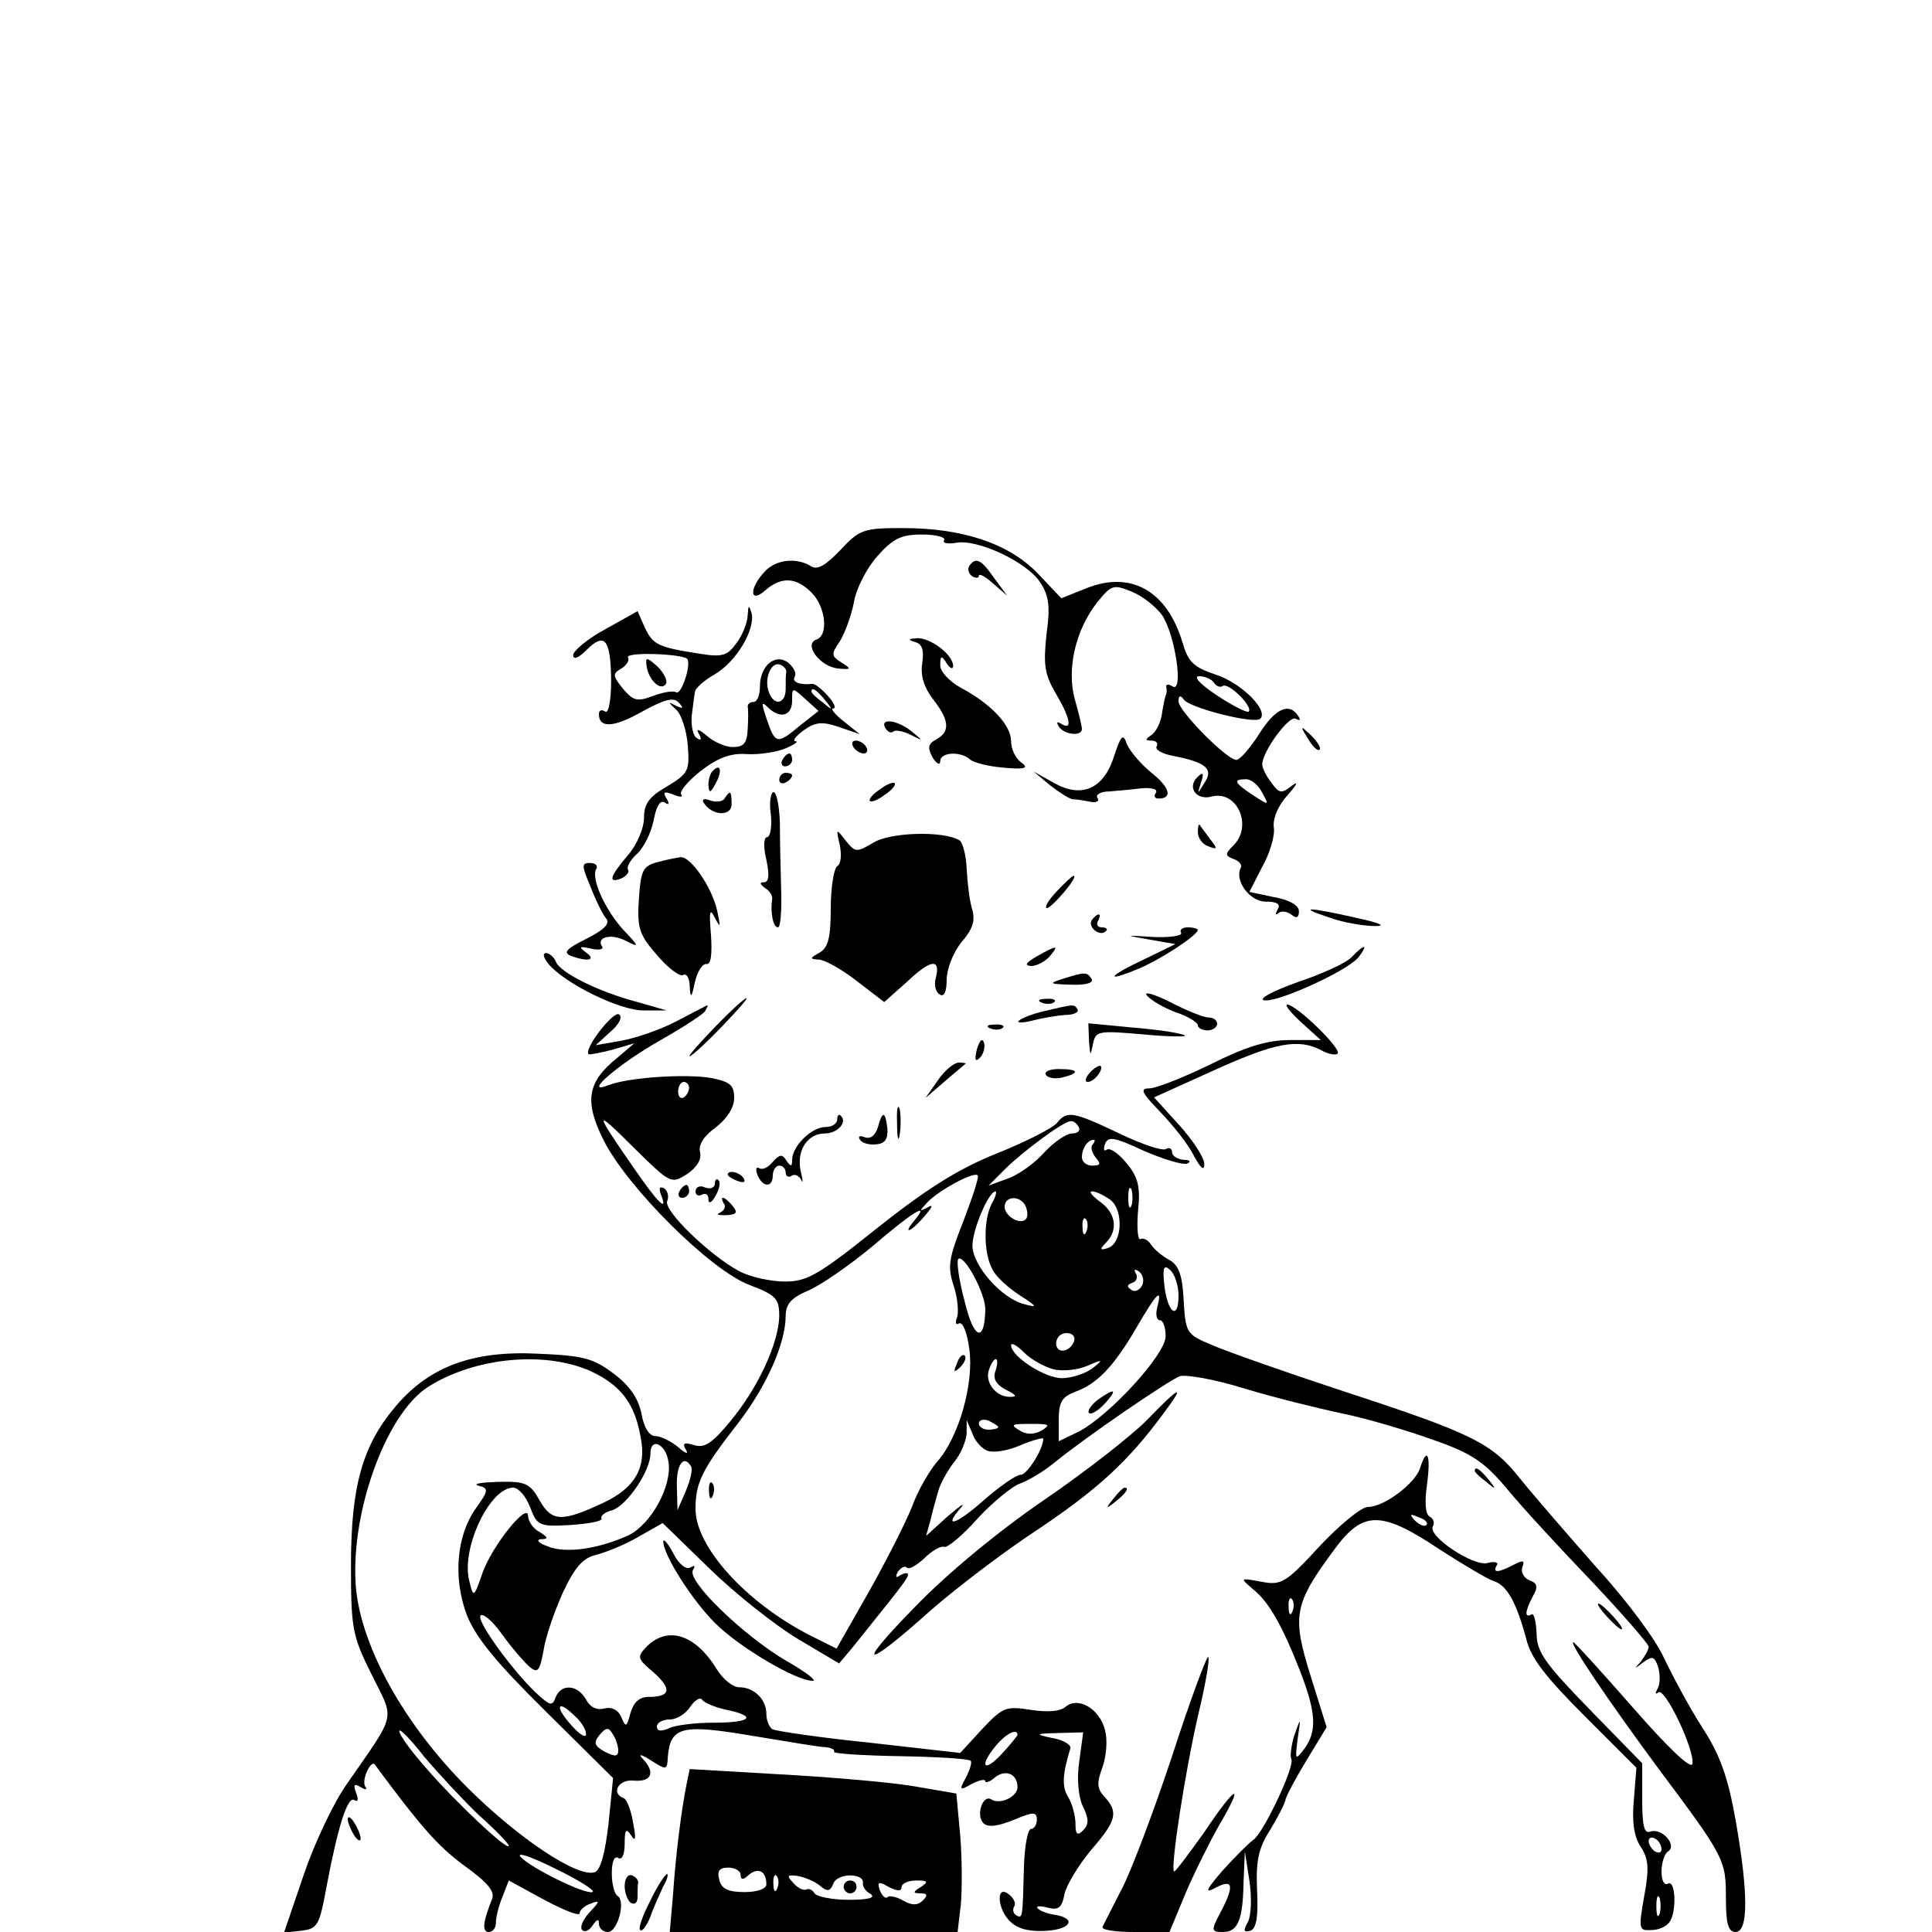 <?xml version="1.0" standalone="no"?>
<!DOCTYPE svg PUBLIC "-//W3C//DTD SVG 20010904//EN"
 "http://www.w3.org/TR/2001/REC-SVG-20010904/DTD/svg10.dtd">
<svg version="1.0" xmlns="http://www.w3.org/2000/svg"
 width="300pt" height="300pt" viewBox="0 0 300 300"
 preserveAspectRatio="xMidYMid meet">

<g transform="translate(0,300) scale(0.1,-0.1)"
fill="#000000" stroke="none">
<path d="M1305 2146 c-23 -24 -36 -32 -46 -25 -23 14 -55 10 -72 -9 -24 -26
-23 -50 1 -29 25 22 48 21 72 -3 22 -22 27 -66 8 -73 -21 -7 5 -42 33 -45 21
-2 22 -1 6 9 -16 10 -17 13 -3 33 8 13 18 40 22 61 3 20 20 53 36 71 25 28 37
34 70 34 21 0 37 -4 34 -9 -3 -4 5 -6 18 -4 33 7 111 -30 131 -61 14 -21 16
-38 10 -81 -5 -47 -3 -62 14 -91 23 -39 27 -59 9 -48 -7 4 -8 3 -4 -4 8 -13
36 -16 36 -4 0 4 -5 25 -11 46 -13 47 1 108 35 151 22 27 25 28 54 16 17 -7
38 -24 47 -37 20 -31 33 -120 16 -110 -6 4 -11 4 -10 -1 1 -4 1 -10 -1 -13 -1
-3 -4 -16 -6 -30 -2 -13 -10 -28 -17 -32 -9 -6 -9 -8 1 -8 7 0 11 -4 8 -9 -3
-5 9 -12 27 -15 50 -10 62 -20 47 -42 -11 -18 -11 -18 -5 1 5 15 3 17 -6 8
-16 -16 -1 -36 22 -30 40 11 65 -46 34 -76 -13 -13 -13 -16 1 -21 8 -3 13 -9
11 -13 -11 -19 13 -53 38 -53 18 0 24 -4 19 -12 -4 -7 -4 -10 1 -6 4 4 13 3
20 -2 8 -7 12 -5 12 5 0 9 -15 18 -39 22 l-38 8 20 39 c12 21 20 49 18 61 -2
14 7 35 22 51 14 16 17 22 6 14 -16 -13 -20 -12 -32 5 -8 10 -14 23 -14 28 0
20 42 77 52 71 7 -4 8 -2 4 4 -14 22 -36 12 -61 -28 -14 -22 -30 -40 -35 -40
-15 0 -90 76 -90 91 0 9 3 10 8 3 8 -13 110 -39 119 -30 13 13 -29 55 -68 68
-36 12 -44 20 -53 51 -24 79 -79 111 -148 84 l-40 -16 -36 38 c-45 47 -117 71
-210 71 -61 0 -67 -2 -97 -34z m580 -206 c4 -6 10 -8 14 -5 9 5 47 -32 40 -40
-3 -2 -25 9 -49 25 -26 17 -38 30 -28 30 9 0 20 -5 23 -10z m75 -171 c11 -20
11 -20 -14 -4 -30 20 -32 25 -11 25 8 0 19 -9 25 -21z"/>
<path d="M1505 2121 c-3 -5 -1 -12 5 -16 5 -3 10 -3 10 1 0 4 10 -1 22 -12
l22 -19 -20 27 c-20 29 -29 34 -39 19z"/>
<path d="M1161 2045 c0 -11 -8 -31 -17 -43 -14 -20 -22 -23 -58 -17 -65 10
-72 14 -85 41 l-11 25 -50 -28 c-28 -15 -50 -34 -50 -40 0 -8 8 -5 20 7 29 29
38 18 39 -45 0 -33 -4 -53 -9 -50 -6 4 -10 2 -10 -4 0 -22 23 -21 67 4 35 19
49 23 57 14 8 -9 7 -10 -4 -5 -13 7 -13 6 0 -6 8 -7 16 -32 18 -55 3 -40 1
-44 -32 -64 -28 -16 -36 -27 -36 -49 0 -16 -11 -42 -25 -58 -29 -34 -31 -44
-10 -36 8 4 13 10 10 14 -2 4 4 15 14 24 11 10 22 33 26 52 4 22 10 32 17 28
7 -5 8 -2 3 6 -6 10 -4 12 11 6 10 -4 15 -4 12 0 -4 4 9 20 29 36 27 21 47 29
73 27 19 -1 46 3 60 9 14 6 21 11 15 11 -5 1 1 8 13 17 18 13 29 14 55 5 l32
-11 -25 20 c-14 11 -21 20 -16 20 5 0 1 9 -9 20 -9 10 -20 19 -24 18 -19 -2
-32 3 -27 11 3 5 -1 14 -9 21 -20 17 -45 -3 -45 -36 0 -13 -4 -24 -10 -24 -5
0 -9 -3 -9 -7 1 -5 1 -20 0 -35 -1 -22 -6 -28 -23 -28 -12 0 -30 8 -41 18 -12
10 -17 11 -12 3 5 -9 4 -12 -3 -7 -6 3 -9 19 -8 34 2 15 4 32 5 37 0 6 15 19
31 28 34 20 63 70 57 95 -4 13 -5 13 -6 -3z m-94 -68 c7 -8 -9 -57 -17 -52 -5
3 -21 0 -37 -6 -24 -9 -30 -7 -46 12 -16 20 -16 23 -2 31 8 5 13 13 10 17 -5
9 83 6 92 -2z m154 -20 c-1 -4 -1 -16 -1 -27 0 -23 -18 -27 -26 -5 -8 20 3 48
17 43 6 -2 10 -7 10 -11z m22 -83 c-36 -30 -39 -30 -52 8 -9 26 -9 30 1 20 19
-19 38 -14 38 10 0 21 0 21 20 3 l21 -19 -28 -22z m38 39 c13 -16 12 -17 -3
-4 -10 7 -18 15 -18 17 0 8 8 3 21 -13z"/>
<path d="M1004 1966 c3 -22 22 -40 30 -28 3 5 -3 17 -13 27 -17 15 -19 15 -17
1z"/>
<path d="M1421 2003 c11 -3 14 -12 11 -33 -3 -19 3 -38 17 -56 25 -32 27 -50
5 -62 -13 -7 -14 -13 -6 -28 6 -10 12 -13 12 -6 0 14 31 16 46 3 5 -5 28 -11
52 -13 34 -3 40 -1 28 8 -9 6 -16 21 -16 33 0 25 -31 58 -78 83 -18 10 -32 25
-32 35 0 15 2 16 10 3 5 -8 10 -10 10 -4 0 17 -35 44 -56 43 -14 -1 -15 -2 -3
-6z"/>
<path d="M1375 1869 c4 -6 9 -8 12 -5 3 3 15 1 27 -5 20 -10 20 -10 2 5 -22
18 -51 22 -41 5z"/>
<path d="M2031 1853 c7 -12 15 -20 18 -17 3 2 -3 12 -13 22 -17 16 -18 16 -5
-5z"/>
<path d="M1730 1826 c-16 -51 -50 -66 -93 -42 l-32 18 25 -21 c14 -11 30 -21
35 -22 6 0 18 -2 28 -4 9 -2 15 1 11 6 -3 5 5 10 18 10 13 1 35 3 51 5 15 1
25 -1 22 -7 -4 -5 -2 -9 4 -9 22 0 18 17 -11 40 -16 13 -33 33 -38 44 -6 18
-9 15 -20 -18z"/>
<path d="M1325 1840 c3 -5 11 -10 16 -10 6 0 7 5 4 10 -3 6 -11 10 -16 10 -6
0 -7 -4 -4 -10z"/>
<path d="M1215 1820 c-3 -5 -1 -10 4 -10 6 0 11 5 11 10 0 6 -2 10 -4 10 -3 0
-8 -4 -11 -10z"/>
<path d="M1107 1803 c-4 -3 -7 -13 -7 -22 1 -13 3 -13 11 2 11 19 8 33 -4 20z"/>
<path d="M1210 1789 c0 -5 5 -7 10 -4 6 3 10 8 10 11 0 2 -4 4 -10 4 -5 0 -10
-5 -10 -11z"/>
<path d="M1366 1774 c-11 -7 -18 -16 -15 -18 2 -2 13 2 23 10 11 7 18 16 15
18 -2 2 -13 -2 -23 -10z"/>
<path d="M1125 1760 c-3 -5 -13 -6 -22 -3 -10 4 -14 2 -10 -4 13 -20 43 -21
43 -2 0 21 -2 23 -11 9z"/>
<path d="M1197 1735 c2 -19 -1 -35 -6 -35 -5 0 -6 -15 -1 -35 5 -24 4 -35 -4
-35 -7 0 -6 -3 2 -9 7 -4 12 -12 11 -17 -3 -19 1 -44 9 -44 4 0 6 26 5 57 -1
32 -2 79 -2 106 -1 26 -5 47 -10 47 -4 0 -7 -16 -4 -35z"/>
<path d="M1860 1708 c0 -9 7 -19 16 -22 15 -6 15 -4 3 11 -7 10 -15 20 -16 22
-2 2 -3 -3 -3 -11z"/>
<path d="M1304 1688 c3 -15 2 -30 -4 -33 -5 -3 -10 -33 -10 -65 0 -46 -4 -61
-17 -69 -16 -9 -16 -10 -2 -11 9 0 36 -15 59 -33 l43 -33 36 32 c37 35 52 36
44 5 -3 -10 0 -22 6 -25 7 -5 11 4 11 23 0 16 10 42 23 58 18 21 22 34 16 53
-4 14 -7 42 -8 62 -1 20 -6 40 -11 43 -24 15 -106 13 -133 -3 -27 -16 -29 -16
-44 3 -15 19 -15 19 -9 -7z"/>
<path d="M1020 1661 c-22 -6 -25 -13 -28 -58 -3 -45 1 -55 29 -87 17 -20 35
-33 40 -30 5 3 10 -5 10 -18 1 -19 3 -18 8 7 4 17 12 29 18 28 7 -1 9 15 7 45
-3 37 -2 43 6 27 9 -17 9 -15 4 9 -7 36 -41 86 -57 85 -7 -1 -23 -4 -37 -8z"/>
<path d="M917 1623 c8 -21 19 -43 24 -49 7 -8 -3 -18 -31 -32 -30 -15 -36 -21
-24 -26 26 -10 41 -7 24 5 -12 9 -11 10 8 6 12 -3 20 -1 17 3 -10 15 14 21 37
9 21 -11 21 -9 -4 17 -29 32 -51 81 -42 95 3 5 -2 9 -10 9 -13 0 -13 -4 1 -37z"/>
<path d="M1640 1615 c-13 -14 -19 -25 -14 -25 8 1 50 50 41 50 -2 0 -14 -11
-27 -25z"/>
<path d="M2065 1575 c22 -8 54 -13 70 -13 19 0 7 5 -30 13 -75 17 -92 17 -40
0z"/>
<path d="M1695 1571 c-6 -11 13 -26 22 -17 4 3 1 6 -6 6 -7 0 -9 5 -6 10 3 6
4 10 1 10 -3 0 -7 -4 -11 -9z"/>
<path d="M1834 1552 c3 -5 -16 -8 -42 -7 -47 3 -47 3 -7 -4 l40 -7 -47 -23
c-56 -26 -65 -38 -12 -16 35 14 94 53 94 61 0 2 -7 4 -16 4 -8 0 -13 -4 -10
-8z"/>
<path d="M1610 1515 c-17 -10 -20 -14 -9 -15 9 0 22 7 29 15 15 18 12 18 -20
0z"/>
<path d="M2098 1513 c-9 -9 -47 -26 -83 -38 -36 -13 -60 -25 -53 -28 17 -6
128 44 147 66 17 22 10 22 -11 0z"/>
<path d="M851 1504 c25 -31 113 -74 149 -73 l35 0 -45 13 c-61 16 -121 46
-127 63 -3 7 -10 13 -15 13 -6 0 -4 -7 3 -16z"/>
<path d="M1650 1480 c-22 -7 -21 -8 13 -9 23 -1 36 3 32 9 -7 11 -10 11 -45 0z"/>
<path d="M1781 1454 c6 -7 26 -19 45 -26 19 -6 34 -16 34 -20 0 -4 7 -8 15 -8
8 0 15 5 15 10 0 6 -6 10 -13 10 -8 0 -35 11 -60 24 -26 13 -42 17 -36 10z"/>
<path d="M1110 1405 c-24 -25 -42 -45 -39 -45 3 0 25 20 49 45 24 25 42 45 39
45 -3 0 -25 -20 -49 -45z"/>
<path d="M1618 1443 c7 -3 16 -2 19 1 4 3 -2 6 -13 5 -11 0 -14 -3 -6 -6z"/>
<path d="M1050 1414 c-25 -13 -63 -26 -85 -30 l-40 -7 23 21 c14 12 19 23 13
27 -9 5 -55 -54 -47 -62 1 -1 18 2 37 7 l34 10 -27 -23 c-46 -37 -51 -67 -21
-127 37 -74 166 -202 226 -225 42 -16 47 -21 47 -49 -1 -41 -32 -110 -76 -163
-28 -34 -40 -42 -56 -37 -16 5 -19 3 -13 -7 5 -8 -1 -6 -12 4 -11 9 -27 17
-35 17 -10 0 -18 13 -22 35 -5 24 -18 43 -43 62 -32 24 -47 28 -118 31 -101 5
-168 -20 -220 -81 -52 -61 -70 -124 -70 -247 0 -99 2 -110 32 -170 36 -73 40
-57 -39 -171 -21 -30 -51 -94 -67 -142 l-30 -88 27 3 c25 3 28 8 39 68 18 96
33 141 43 135 6 -4 7 1 3 11 -5 13 -3 15 7 9 8 -5 11 -4 7 1 -6 10 9 42 15 34
71 -96 98 -127 139 -157 36 -26 48 -40 43 -52 -14 -35 -16 -51 -5 -51 6 0 11
6 11 14 0 8 4 26 10 40 l10 26 55 -30 c30 -16 55 -26 55 -21 0 5 8 12 17 15
15 6 15 4 -2 -14 -10 -11 -15 -23 -11 -27 4 -4 11 -1 16 7 7 10 10 11 10 3 0
-7 6 -13 14 -13 15 0 28 48 15 56 -5 3 -9 19 -9 35 0 18 4 28 10 24 6 -4 10 6
10 22 0 22 2 25 10 13 7 -11 8 -5 3 20 -3 19 -10 37 -15 38 -20 8 -7 30 17 27
27 -2 33 13 13 34 -8 8 -2 7 12 -2 25 -16 26 -16 27 5 4 47 22 51 129 33 55
-9 107 -18 116 -18 9 -1 15 -4 13 -7 -2 -3 44 -6 102 -7 58 -1 107 -4 110 -7
3 -2 -1 -14 -7 -26 -11 -20 -10 -21 9 -10 12 6 21 8 21 4 0 -3 7 -1 15 6 16
13 35 6 35 -15 0 -15 -27 -28 -41 -19 -13 8 -24 -25 -12 -37 7 -7 22 -5 47 5
31 13 36 13 36 0 0 -7 -4 -14 -9 -14 -5 0 -10 -26 -11 -58 -2 -80 -2 -82 -12
-76 -5 3 -6 9 -3 14 3 4 -1 13 -8 18 -21 18 -19 -24 3 -43 12 -11 31 -15 57
-13 38 3 44 20 9 25 -11 2 -22 6 -25 10 -3 3 4 4 15 1 18 -5 23 0 27 21 3 14
22 45 41 68 40 46 43 59 21 83 -12 13 -12 22 -3 46 6 17 8 42 4 57 -8 33 -41
53 -61 37 -9 -8 -29 -9 -55 -5 -38 6 -43 4 -75 -30 l-34 -37 -141 16 c-78 8
-146 18 -151 21 -5 4 -9 14 -9 24 0 22 -19 41 -42 41 -10 0 -25 12 -35 28 -33
54 -76 68 -109 35 -15 -16 -15 -18 11 -40 29 -26 26 -38 -8 -38 -14 0 -23 -8
-28 -25 -6 -22 -7 -23 -14 -7 -5 12 -15 17 -27 14 -11 -3 -22 2 -28 14 -13 23
-38 25 -47 4 -5 -14 -8 -14 -26 2 -37 33 -97 115 -91 124 3 5 18 -7 33 -28 15
-21 35 -44 43 -51 13 -11 16 -7 22 25 3 21 17 61 30 90 19 40 31 54 53 59 15
4 45 16 65 28 l37 21 73 -71 c40 -39 102 -88 137 -109 l64 -38 21 25 c73 91
86 107 86 113 0 3 -5 3 -12 -1 -7 -5 -8 -3 -4 5 5 7 11 10 14 7 3 -4 15 3 27
14 12 12 26 20 31 18 5 -2 29 18 52 44 24 26 54 50 65 54 12 4 36 18 52 31 50
41 179 129 197 136 10 3 55 -5 100 -19 46 -14 115 -31 153 -39 39 -8 102 -27
141 -41 60 -21 79 -34 115 -77 24 -29 83 -93 132 -144 48 -51 87 -96 87 -100
0 -5 -6 -15 -12 -23 -11 -12 -10 -12 4 -1 14 10 17 9 23 -8 3 -12 3 -26 -1
-33 -4 -7 -4 -10 1 -6 10 9 57 -90 53 -111 -2 -9 -37 24 -92 87 -49 56 -91
102 -93 102 -7 0 53 -89 132 -196 104 -139 105 -142 105 -203 0 -39 4 -51 15
-51 20 0 20 60 0 174 -12 67 -24 101 -52 144 -20 31 -46 80 -59 107 -12 28
-59 91 -104 140 -44 50 -97 111 -118 137 -45 57 -72 71 -277 138 -88 29 -179
61 -202 71 -41 17 -42 19 -45 70 -2 40 -8 55 -23 63 -11 6 -24 17 -28 24 -5 7
-12 10 -16 8 -4 -3 -6 16 -4 42 4 38 1 53 -17 75 -12 15 -26 25 -31 22 -5 -4
-6 1 -3 9 5 12 15 10 60 -11 30 -13 60 -22 67 -20 7 3 5 6 -5 6 -10 1 -18 6
-18 12 0 5 -4 8 -9 5 -5 -4 -38 7 -73 24 -72 34 -81 36 -97 16 -7 -8 -48 -29
-93 -47 -60 -24 -109 -55 -186 -116 -91 -73 -109 -83 -143 -83 -22 0 -54 7
-71 16 -45 24 -118 94 -112 109 3 7 1 16 -5 20 -7 3 -8 0 -5 -9 12 -30 -3 -16
-43 42 -61 88 -61 92 1 30 57 -56 58 -57 83 -41 15 10 23 23 20 34 -3 11 6 25
24 38 18 14 29 31 29 46 0 20 -6 25 -35 31 -40 7 -129 1 -160 -11 -43 -17 17
34 81 70 35 20 66 40 69 45 3 6 5 9 3 9 -2 -1 -23 -12 -48 -25z m20 -103 c0
-6 -4 -12 -8 -15 -5 -3 -9 1 -9 9 0 8 4 15 9 15 4 0 8 -4 8 -9z m605 -61 c3
-5 -1 -10 -10 -10 -9 0 -28 -13 -43 -29 -15 -17 -40 -35 -57 -41 l-30 -11 25
25 c27 27 90 74 102 75 4 1 10 -3 13 -9z m22 -27 c-4 -3 -2 -12 4 -20 9 -10 8
-13 -5 -13 -9 0 -16 6 -16 13 0 14 9 27 18 27 3 0 2 -3 -1 -7z m-201 -119
c-23 -58 -25 -71 -15 -101 6 -18 8 -41 5 -49 -3 -8 -2 -12 3 -9 6 3 13 -15 16
-39 8 -53 -16 -138 -50 -176 -12 -14 -30 -45 -39 -70 -10 -25 -40 -84 -67
-132 l-50 -88 -42 21 c-99 51 -177 137 -177 196 0 41 10 61 66 133 44 57 74
124 74 167 0 18 9 28 35 39 19 8 64 39 100 69 63 54 90 70 65 40 -20 -24 -5
-18 16 7 12 14 14 19 4 13 -13 -7 -13 -6 0 8 18 19 72 48 78 42 3 -2 -8 -34
-22 -71z m261 24 c-3 -7 -5 -2 -5 12 0 14 2 19 5 13 2 -7 2 -19 0 -25z m-217
3 c-13 -25 -13 -77 1 -102 5 -11 25 -29 42 -40 28 -18 29 -20 7 -14 -35 9 -80
60 -80 91 0 24 25 84 36 84 2 0 0 -9 -6 -19z m184 6 c21 -16 19 -68 -4 -75
-12 -4 -13 -2 -2 9 19 20 14 46 -10 63 -12 9 -18 16 -12 16 6 0 18 -6 28 -13z
m-131 -11 c3 -8 3 -16 0 -19 -9 -10 -33 5 -33 19 0 18 26 18 33 0z m94 -38
c-3 -8 -6 -5 -6 6 -1 11 2 17 5 13 3 -3 4 -12 1 -19z m-157 -121 c-1 -53 -18
-47 -32 12 -9 33 -13 63 -10 66 9 8 42 -53 42 -78z m300 21 c0 -39 -17 -27
-22 16 -3 28 -1 33 9 24 7 -6 13 -24 13 -40z m-56 17 c-4 -8 -11 -12 -17 -8
-8 5 -7 8 1 11 7 2 9 9 6 14 -4 7 -2 8 4 4 6 -4 9 -13 6 -21z m23 -35 c-3 -11
-1 -20 4 -20 5 0 9 -11 9 -25 0 -28 -87 -123 -135 -148 l-31 -15 0 33 c0 28 5
36 26 44 33 12 59 38 95 100 32 55 40 62 32 31z m-129 -52 c-6 -18 -28 -21
-28 -4 0 9 7 16 16 16 9 0 14 -5 12 -12z m-33 -44 c15 -4 39 -1 53 5 25 11 26
10 8 -4 -11 -8 -32 -15 -47 -15 -27 0 -79 34 -79 51 0 5 9 0 20 -11 11 -11 31
-22 45 -26z m-718 -3 c47 -22 69 -50 78 -104 9 -46 -9 -77 -57 -100 -66 -31
-81 -30 -100 3 -15 27 -22 30 -65 29 -26 -1 -40 -3 -30 -6 16 -4 16 -7 -4 -35
-30 -42 -36 -108 -14 -166 14 -35 45 -73 123 -150 l104 -103 -7 -70 c-5 -44
-12 -72 -21 -76 -26 -10 -120 53 -199 132 -96 96 -162 214 -172 306 -11 113
44 271 111 315 72 46 181 57 253 25z m629 1 c-5 -13 1 -22 16 -30 16 -8 18
-11 7 -11 -22 -1 -41 23 -33 43 8 22 17 20 10 -2z m4 -88 c0 -2 -7 -4 -15 -4
-8 0 -15 4 -15 10 0 5 7 7 15 4 8 -4 15 -8 15 -10z m-16 -37 c8 -3 31 0 51 9
19 8 35 12 35 10 0 -16 -25 -56 -35 -56 -7 0 -33 -18 -59 -41 -42 -37 -63 -43
-33 -9 6 8 -3 1 -22 -15 l-33 -30 7 25 c3 14 9 34 12 45 3 11 14 31 24 44 11
13 19 33 20 45 l0 21 9 -21 c4 -12 15 -24 24 -27z m84 32 c-12 -7 -24 -7 -35
0 -15 9 -12 10 17 10 29 0 32 -1 18 -10z m-580 -49 c6 -37 -27 -97 -62 -114
-46 -21 -98 -29 -126 -17 -14 5 -18 10 -10 11 12 0 11 3 -2 11 -10 5 -18 17
-18 25 0 23 -56 -46 -71 -89 -13 -38 -14 -38 -20 -13 -14 50 31 146 68 146 8
0 20 -14 26 -30 11 -29 14 -31 63 -28 29 2 50 6 48 10 -2 4 5 10 17 13 23 8
59 61 59 88 0 26 24 15 28 -13z m35 -7 c3 -5 -1 -21 -8 -38 l-13 -30 -1 38
c-1 33 11 49 22 30z m55 -378 c48 -10 39 -20 -20 -20 -29 0 -61 -4 -70 -9 -12
-5 -18 -4 -18 3 0 6 9 11 20 11 11 0 25 9 32 20 7 10 15 15 18 11 3 -5 20 -12
38 -16z m-234 -11 c9 -8 16 -20 16 -27 0 -6 -9 -1 -20 11 -30 32 -26 46 4 16z
m-151 -152 c26 -23 47 -45 47 -48 0 -10 -82 67 -127 119 -24 27 -43 53 -43 59
0 5 17 -12 38 -39 22 -26 60 -67 85 -91z m217 100 c0 -10 -5 -10 -21 -2 -16 9
-18 14 -8 26 10 12 14 12 20 2 5 -7 9 -19 9 -26z m620 24 c0 -1 -11 -15 -25
-30 -28 -30 -35 -18 -8 14 15 18 33 27 33 16z m96 -40 c-4 -26 -2 -54 5 -70
10 -20 10 -29 1 -38 -9 -9 -12 -7 -12 10 0 12 -5 31 -11 41 -10 16 -10 33 3
76 2 5 -10 13 -27 16 -29 6 -28 7 9 8 l38 1 -6 -44z m-756 -204 c-12 -4 -97
38 -112 55 -6 8 19 -1 55 -19 37 -18 62 -34 57 -36z"/>
<path d="M1486 883 c-6 -14 -5 -15 5 -6 7 7 10 15 7 18 -3 3 -9 -2 -12 -12z"/>
<path d="M1101 684 c0 -11 3 -14 6 -6 3 7 2 16 -1 19 -3 4 -6 -2 -5 -13z"/>
<path d="M1704 826 c-10 -8 -16 -17 -13 -20 3 -3 14 3 24 14 21 23 17 26 -11
6z"/>
<path d="M1622 1430 c-18 -4 -36 -11 -40 -15 -4 -3 5 -4 20 0 15 4 39 8 52 9
13 0 22 4 19 9 -5 8 -5 8 -51 -3z"/>
<path d="M2020 1413 l31 -28 -48 0 c-35 0 -68 -10 -124 -38 -41 -20 -84 -37
-94 -37 -16 0 -12 -7 17 -37 20 -21 44 -51 52 -68 11 -20 16 -24 16 -12 0 9
-18 37 -39 60 l-39 43 93 42 c95 43 131 50 167 31 11 -6 22 -8 25 -5 7 7 -64
76 -78 76 -5 0 5 -12 21 -27z"/>
<path d="M1538 1403 c7 -3 16 -2 19 1 4 3 -2 6 -13 5 -11 0 -14 -3 -6 -6z"/>
<path d="M1691 1383 c2 -23 2 -24 6 -5 4 21 7 22 76 16 40 -4 70 -4 67 -2 -3
3 -38 9 -77 12 l-73 7 1 -28z"/>
<path d="M1517 1371 c-4 -17 -3 -21 5 -13 5 5 8 16 6 23 -3 8 -7 3 -11 -10z"/>
<path d="M1456 1322 l-19 -27 29 25 c16 14 31 26 33 28 2 1 -2 2 -10 2 -8 0
-23 -13 -33 -28z"/>
<path d="M1692 1334 c-7 -8 -8 -14 -3 -14 10 0 25 19 20 25 -2 1 -10 -3 -17
-11z"/>
<path d="M1624 1331 c3 -5 15 -7 26 -4 28 7 25 13 -6 13 -14 0 -23 -4 -20 -9z"/>
<path d="M1393 1255 c0 -22 2 -30 4 -17 2 12 2 30 0 40 -3 9 -5 -1 -4 -23z"/>
<path d="M1300 1262 c0 -7 -8 -12 -18 -12 -22 0 -52 -30 -52 -51 0 -11 -2 -11
-9 -1 -6 10 -10 10 -21 -2 -7 -9 -16 -13 -21 -10 -5 3 -6 -2 -3 -10 8 -20 24
-21 24 -1 0 8 5 15 10 15 6 0 10 -5 10 -11 0 -5 4 -8 9 -5 5 4 12 0 15 -6 3
-7 3 -1 -1 15 -6 31 11 57 38 57 19 0 35 17 25 27 -3 4 -6 1 -6 -5z"/>
<path d="M1363 1249 c-4 -12 -11 -18 -20 -15 -8 3 -11 2 -8 -3 3 -6 14 -9 25
-8 14 1 19 8 18 24 -3 28 -8 29 -15 2z"/>
<path d="M1130 1176 c0 -2 7 -7 16 -10 8 -3 12 -2 9 4 -6 10 -25 14 -25 6z"/>
<path d="M1110 1162 c0 -6 -7 -9 -15 -6 -8 4 -15 1 -15 -6 0 -6 5 -8 10 -5 6
3 10 0 10 -7 0 -8 5 -6 11 5 6 10 8 21 5 24 -3 4 -6 1 -6 -5z"/>
<path d="M1055 1150 c-3 -5 -1 -10 4 -10 6 0 11 5 11 10 0 6 -2 10 -4 10 -3 0
-8 -4 -11 -10z"/>
<path d="M1124 1131 c4 -5 0 -11 -6 -14 -7 -3 -3 -4 9 -4 17 1 19 4 11 14 -12
15 -22 18 -14 4z"/>
<path d="M1780 794 c-25 -25 -97 -81 -160 -124 -70 -48 -149 -113 -200 -166
-94 -96 -79 -98 27 -3 38 33 111 89 163 123 94 63 141 106 195 179 37 49 29
47 -25 -9z"/>
<path d="M2205 720 c-8 -24 -56 -60 -81 -60 -10 0 -44 -28 -75 -61 -53 -58
-60 -61 -91 -55 -33 6 -33 6 -12 -12 25 -20 46 -58 74 -130 24 -63 25 -91 5
-118 -14 -18 -14 -17 -10 16 5 34 5 34 -5 6 -5 -16 -7 -33 -5 -37 7 -10 -44
-117 -59 -126 -7 -5 -28 -26 -47 -47 -27 -31 -29 -37 -11 -27 27 14 29 3 7
-39 -15 -28 -14 -30 4 -30 23 0 31 18 32 78 l2 47 7 -45 c4 -26 3 -53 -2 -64
-8 -14 -7 -17 4 -14 9 4 12 22 10 63 -2 45 2 65 20 93 12 20 23 41 24 47 1 6
16 34 33 62 l31 51 -25 80 c-29 93 -26 111 37 196 44 60 72 61 162 1 37 -24
76 -47 85 -50 21 -6 36 -34 51 -90 7 -30 31 -60 91 -120 l80 -80 -4 -50 c-3
-34 0 -57 11 -73 12 -19 13 -34 5 -77 -9 -51 -8 -53 11 -52 12 0 24 6 28 12
12 15 10 67 -2 60 -6 -3 -10 5 -10 19 0 14 5 28 10 31 15 9 -9 37 -27 31 -10
-4 -13 8 -13 51 l0 55 -82 84 c-69 71 -82 89 -82 118 -1 19 -4 32 -8 29 -11
-6 -10 5 2 28 9 15 7 21 -5 25 -9 4 -14 13 -11 21 4 10 1 11 -14 3 -23 -12
-33 -13 -26 -1 4 5 -3 7 -14 4 -22 -6 -94 42 -85 57 3 5 1 12 -5 15 -7 4 -8
23 -4 51 6 45 0 59 -11 24z m10 -88 c-3 -3 -11 0 -18 7 -9 10 -8 11 6 5 10 -3
15 -9 12 -12z m-208 -134 c-3 -8 -6 -5 -6 6 -1 11 2 17 5 13 3 -3 4 -12 1 -19z
m573 -369 c0 -6 -4 -7 -10 -4 -5 3 -10 11 -10 16 0 6 5 7 10 4 6 -3 10 -11 10
-16z m-3 -101 c-3 -7 -5 -2 -5 12 0 14 2 19 5 13 2 -7 2 -19 0 -25z"/>
<path d="M2290 716 c0 -2 8 -10 18 -17 15 -13 16 -12 3 4 -13 16 -21 21 -21
13z"/>
<path d="M1729 673 c-13 -16 -12 -17 4 -4 16 13 21 21 13 21 -2 0 -10 -8 -17
-17z"/>
<path d="M1030 607 c-1 -20 44 -91 80 -127 38 -38 126 -90 152 -90 7 0 -11 14
-41 31 -65 38 -155 124 -145 141 4 7 3 8 -4 4 -6 -4 -18 5 -26 21 -8 15 -15
24 -16 20z"/>
<path d="M2495 490 c10 -11 20 -20 23 -20 3 0 -3 9 -13 20 -10 11 -20 20 -23
20 -3 0 3 -9 13 -20z"/>
<path d="M1820 273 c-29 -87 -64 -180 -79 -208 -14 -27 -27 -53 -29 -57 -2 -5
21 -8 50 -8 l54 0 24 58 c13 31 37 79 52 106 42 71 28 66 -22 -9 -25 -35 -46
-63 -47 -61 -6 5 18 160 38 245 11 46 18 86 15 88 -2 2 -28 -67 -56 -154z"/>
<path d="M1066 229 c-8 -40 -17 -111 -21 -172 l-5 -57 224 0 223 0 5 43 c2 23
2 71 -1 107 l-6 65 -70 12 c-38 6 -132 14 -207 18 l-137 8 -5 -24z m84 -140
c0 -8 4 -9 13 0 15 12 27 5 27 -15 0 -7 -14 -12 -34 -12 -25 0 -36 5 -39 19
-4 14 0 19 14 19 10 0 19 -5 19 -11z m57 -21 c-3 -8 -6 -5 -6 6 -1 11 2 17 5
13 3 -3 4 -12 1 -19z m66 4 c12 -10 16 -9 21 3 6 17 48 17 46 1 -1 -5 4 -13
12 -17 8 -6 -4 -9 -34 -9 -26 0 -50 5 -53 10 -4 6 -9 8 -13 6 -4 -2 -13 2 -20
10 -11 12 -10 13 7 11 10 -2 26 -8 34 -15z m127 -2 c0 5 10 10 23 10 18 0 19
-2 7 -10 -13 -8 -13 -10 0 -10 10 0 11 -3 3 -11 -8 -8 -17 -8 -31 0 -10 6 -22
8 -24 5 -3 -3 -8 2 -12 11 -4 13 -2 14 14 5 14 -7 20 -7 20 0z"/>
<path d="M1310 70 c0 -5 5 -10 10 -10 6 0 10 5 10 10 0 6 -4 10 -10 10 -5 0
-10 -4 -10 -10z"/>
<path d="M540 175 c0 -5 5 -17 10 -25 5 -8 10 -10 10 -5 0 6 -5 17 -10 25 -5
8 -10 11 -10 5z"/>
<path d="M970 71 c0 -11 5 -23 10 -26 6 -3 10 1 10 9 0 9 0 19 1 23 0 4 -4 9
-10 11 -6 2 -11 -5 -11 -17z"/>
<path d="M1010 49 c-12 -23 -19 -43 -16 -46 3 -3 10 6 16 21 5 15 15 36 20 47
6 10 8 19 6 19 -3 0 -15 -18 -26 -41z"/>
</g>
</svg>

